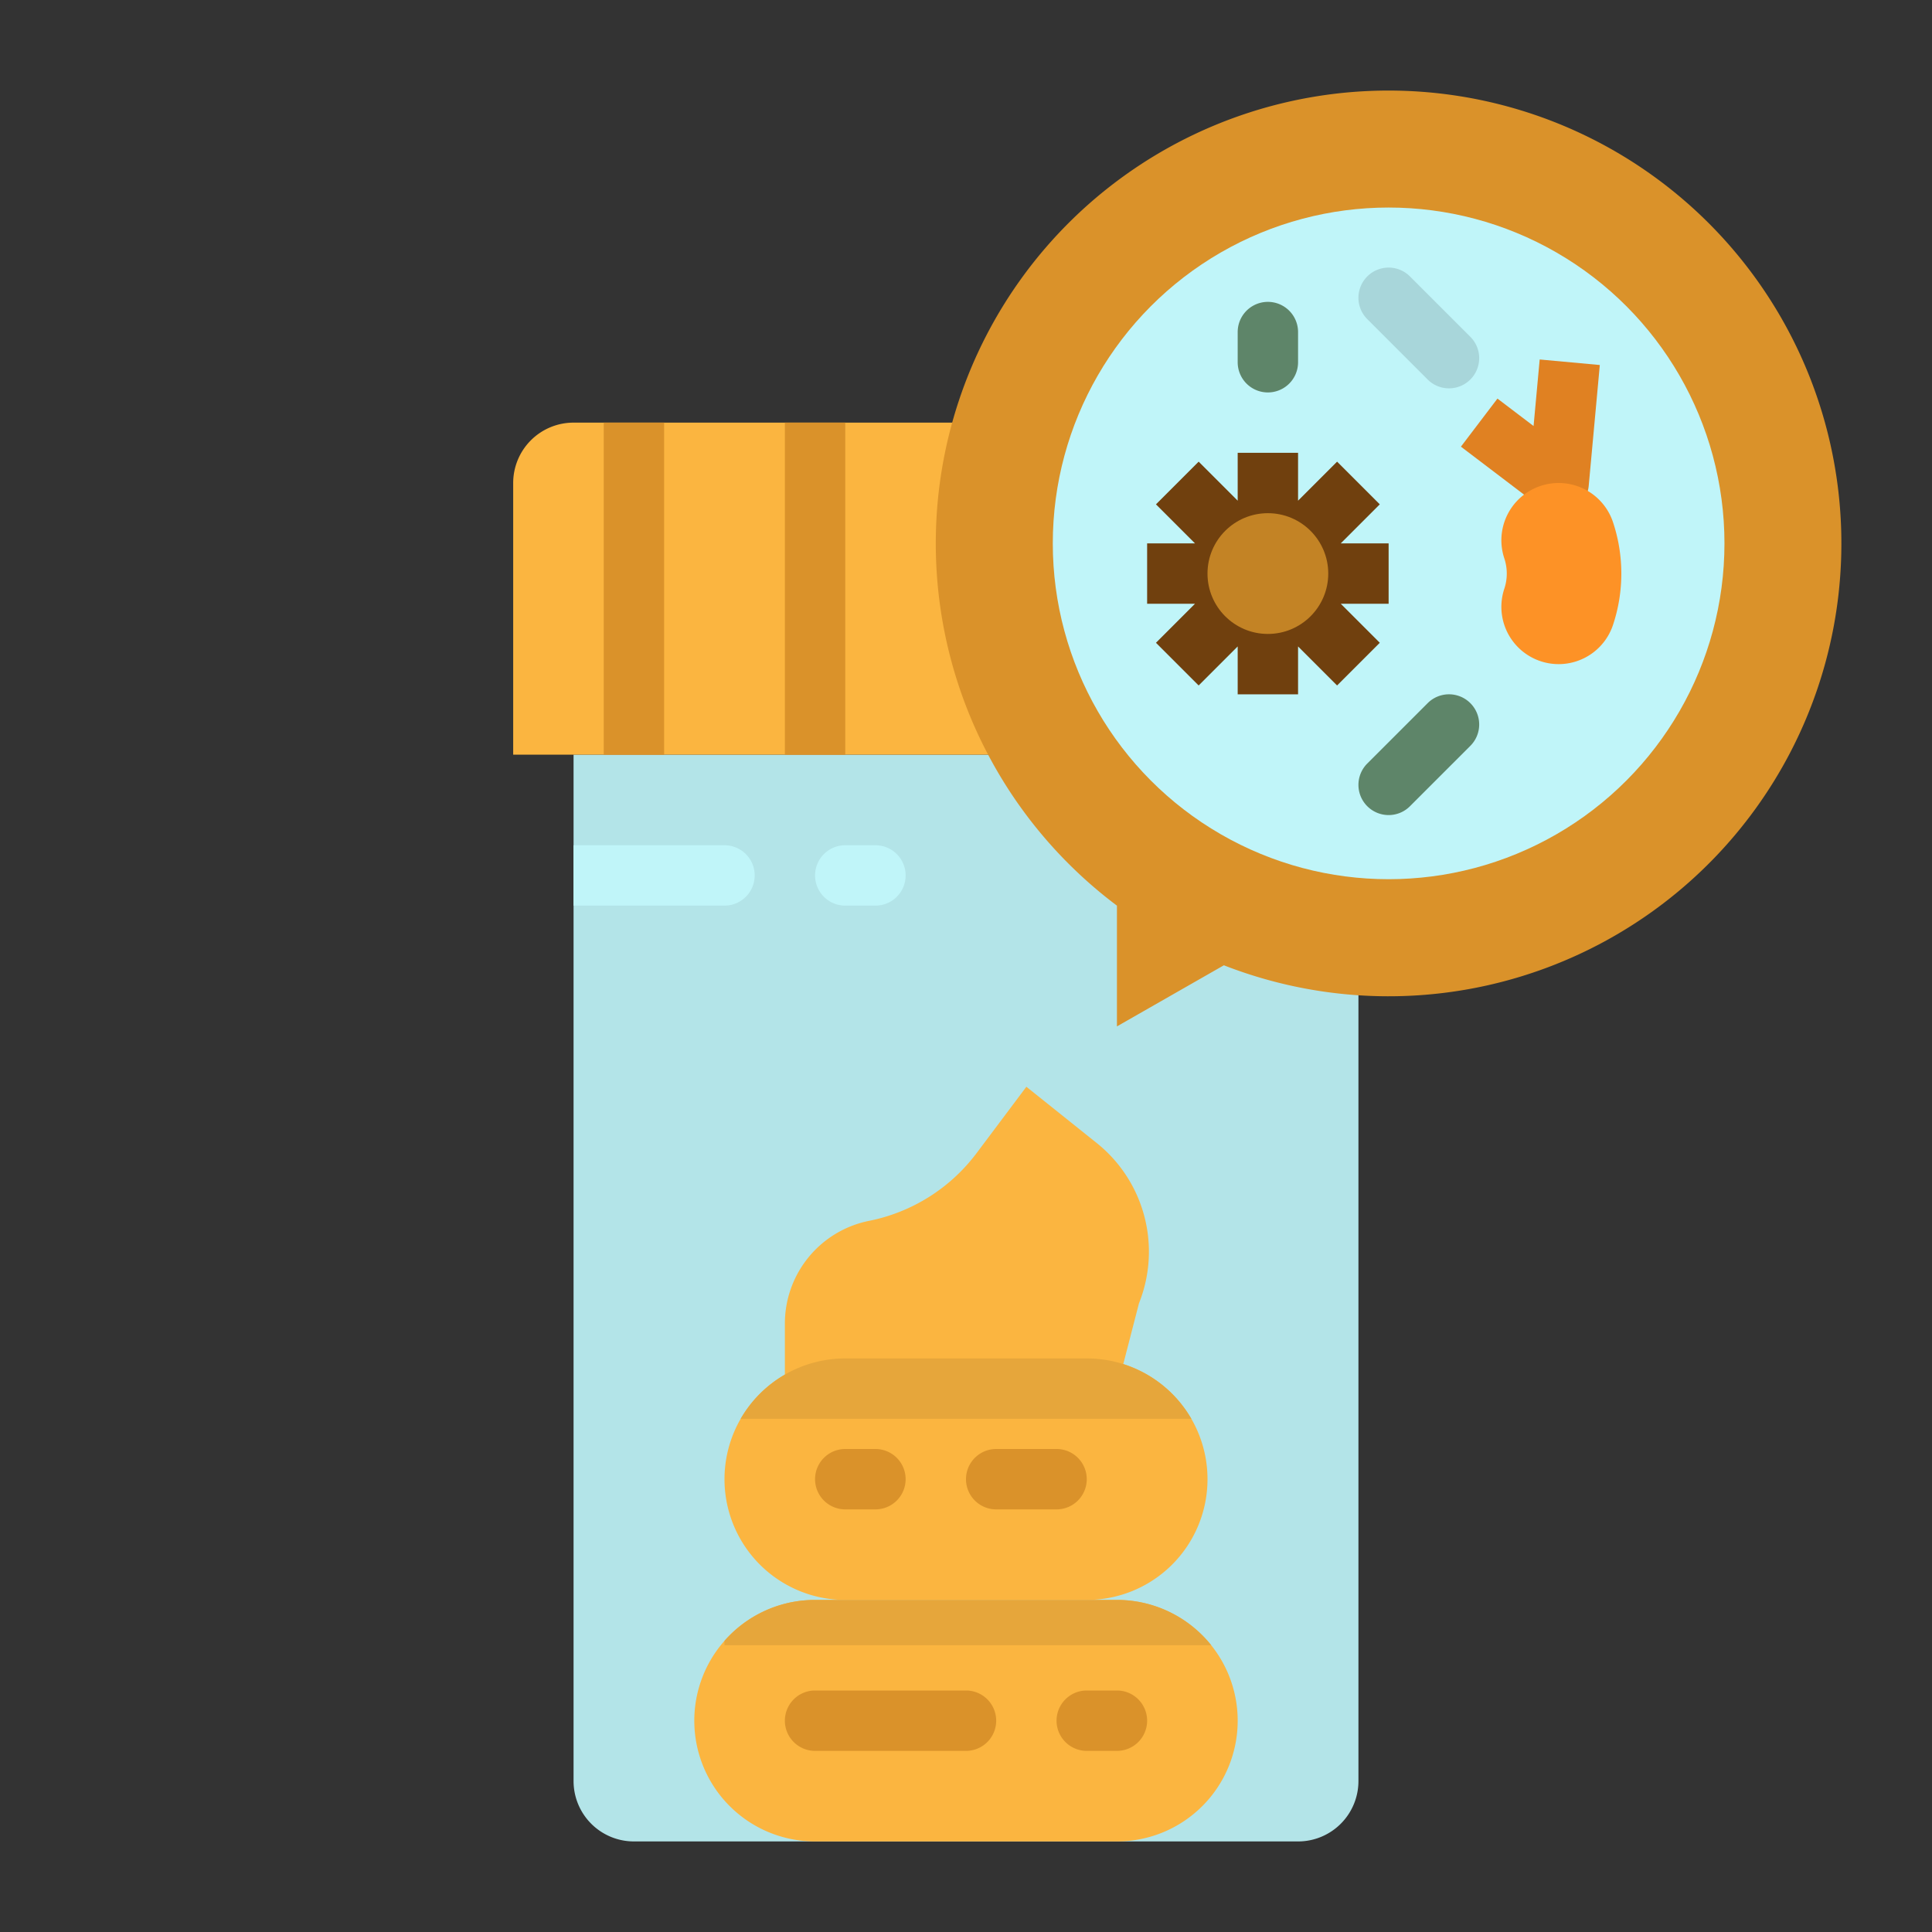 <svg height="512" viewBox="0 0 512 512" width="512" xmlns="http://www.w3.org/2000/svg"><rect x="0" y="0" width="512" height="512" fill="#333333" stroke="none"/><path d="m360 200v272a16 16 0 0 1 -16 16h-176a16 16 0 0 1 -16-16v-272z" fill="#b3e4e8"/><g fill="#fbb540"><path d="m376 112v88h-240v-72a16 16 0 0 1 16-16z"/><path d="m328 456a31.991 31.991 0 0 1 -32 32h-80a32 32 0 0 1 -24-53.17c.44-.5.9-.99 1.37-1.46a31.9 31.9 0 0 1 22.63-9.37h80a32 32 0 0 1 32 32z"/><path d="m320 392a31.991 31.991 0 0 1 -32 32h-64a32 32 0 1 1 0-64h64a31.983 31.983 0 0 1 32 32z"/><path d="m296 368h-88v-17.23a27.775 27.775 0 0 1 22.328-27.236 47.17 47.17 0 0 0 28.485-17.951l13.187-17.583 18.636 14.909a36.88 36.88 0 0 1 11.2 42.494z"/></g><path d="m368 24a120 120 0 0 0 -72 216.005v32l28.34-16.194a120.012 120.012 0 1 0 43.66-231.811z" fill="#da922a"/><circle cx="368" cy="144" fill="#c0f5f9" r="89"/><path d="m368 144h-12.686l10.343-10.343-11.314-11.314-10.343 10.343v-12.686h-16v12.686l-10.343-10.343-11.314 11.314 10.343 10.343h-12.686v16h12.686l-10.343 10.343 11.314 11.314 10.343-10.343v12.686h16v-12.686l10.343 10.343 11.314-11.314-10.343-10.343h12.686zm-40 16v-16h16v16z" fill="#70400e"/><path d="m384 102.915a7.974 7.974 0 0 1 -5.657-2.343l-16-16a8 8 0 1 1 11.314-11.314l16 16a8 8 0 0 1 -5.657 13.657z" fill="#a8d6da"/><path d="m413.061 136a8 8 0 0 1 -4.841-1.63l-21.06-16 9.68-12.74 9.573 7.273 1.62-17.635 15.934 1.464-2.941 32a8 8 0 0 1 -7.965 7.268z" fill="#e08122"/><path d="m368 216a8 8 0 0 1 -5.657-13.657l16-16a8 8 0 0 1 11.314 11.314l-16 16a7.974 7.974 0 0 1 -5.657 2.343z" fill="#5e8569"/><path d="m336 104a8 8 0 0 1 -8-8v-8a8 8 0 0 1 16 0v8a8 8 0 0 1 -8 8z" fill="#5e8569"/><path d="m160 112h16v88h-16z" fill="#da922a"/><path d="m208 112h16v88h-16z" fill="#da922a"/><path d="m200 232a8 8 0 0 1 -8 8h-40v-16h40a8 8 0 0 1 8 8z" fill="#c0f5f9"/><path d="m232 240h-8a8 8 0 0 1 0-16h8a8 8 0 0 1 0 16z" fill="#c0f5f9"/><path d="m232 400h-8a8 8 0 0 1 0-16h8a8 8 0 0 1 0 16z" fill="#da922a"/><path d="m280 400h-16a8 8 0 0 1 0-16h16a8 8 0 0 1 0 16z" fill="#da922a"/><path d="m256 464h-40a8 8 0 0 1 0-16h40a8 8 0 0 1 0 16z" fill="#da922a"/><path d="m296 464h-8a8 8 0 0 1 0-16h8a8 8 0 0 1 0 16z" fill="#da922a"/><path d="m320.98 436h-128.98v-1.17c.44-.5.9-.99 1.37-1.46a31.9 31.9 0 0 1 22.63-9.37h80a31.941 31.941 0 0 1 24.98 12z" fill="#e6a63b"/><path d="m315.72 376h-119.44a32.012 32.012 0 0 1 27.72-16h64a32 32 0 0 1 27.72 16z" fill="#e6a63b"/><circle cx="336" cy="152" fill="#c38325" r="16"/><path d="m413.06 176a15.178 15.178 0 0 1 -14.4-19.979 12.716 12.716 0 0 0 0-8.042 15.178 15.178 0 0 1 14.4-19.979 15.18 15.18 0 0 1 14.4 10.379 43.076 43.076 0 0 1 0 27.242 15.18 15.18 0 0 1 -14.4 10.379z" fill="#fd9226"/></svg>
